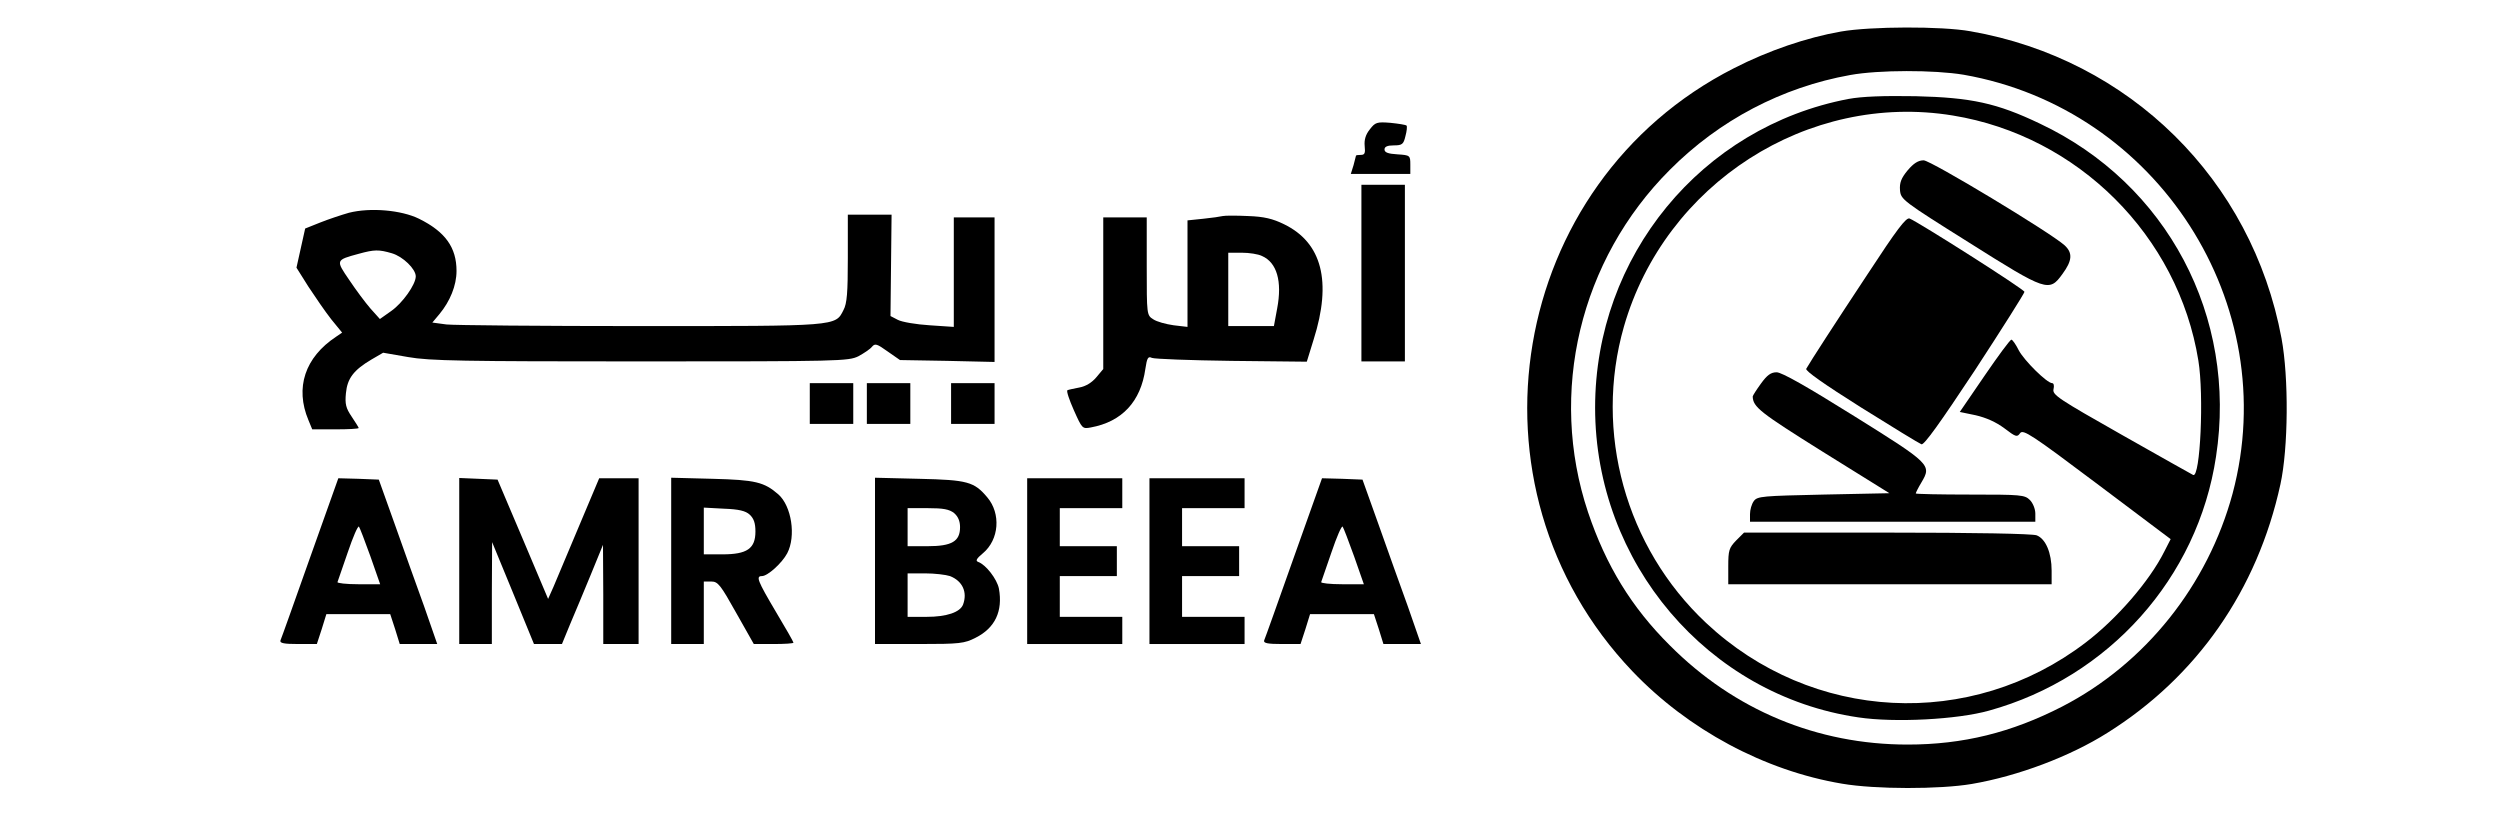 <?xml version="1.0" standalone="no"?>
<!DOCTYPE svg PUBLIC "-//W3C//DTD SVG 20010904//EN"
 "http://www.w3.org/TR/2001/REC-SVG-20010904/DTD/svg10.dtd">
<svg version="1.0" xmlns="http://www.w3.org/2000/svg"
 width="920pt" height="300pt" viewBox="0 0 920 300"
 preserveAspectRatio="xMidYMid meet">
<g transform="translate(0,300) scale(0.1,-0.1)"
fill="#000000" stroke="none">
<path d="M6775 2884 c-126 -22 -267 -70 -394 -135 -831 -422 -1020 -1541 -374
-2219 205 -215 486 -366 772 -414 122 -21 360 -21 477 -1 170 29 361 101 499
188 329 206 552 525 637 915 29 133 31 392 4 537 -109 584 -559 1028 -1145
1130 -106 19 -367 18 -476 -1z m451 -159 c714 -125 1176 -844 990 -1541 -91
-337 -321 -626 -627 -784 -187 -96 -365 -140 -569 -140 -333 0 -638 127 -875
365 -141 140 -235 294 -301 490 -147 440 -30 929 301 1260 182 183 413 304
664 349 105 19 309 19 417 1z"/>
<path d="M6803 2636 c-542 -103 -933 -579 -933 -1136 0 -571 415 -1059 969
-1140 133 -20 364 -8 481 25 440 122 768 488 835 935 79 515 -180 1004 -648
1225 -159 76 -253 96 -457 101 -120 2 -198 -1 -247 -10z m383 -61 c461 -75
830 -443 904 -902 21 -127 7 -432 -19 -421 -4 2 -122 68 -263 148 -233 132
-256 147 -251 168 3 12 1 22 -5 22 -19 0 -103 83 -123 121 -11 22 -23 39 -27
39 -5 0 -49 -60 -99 -133 l-91 -133 58 -12 c39 -9 75 -25 106 -48 42 -32 47
-34 58 -18 11 15 42 -5 284 -187 l270 -203 -23 -45 c-55 -110 -175 -248 -289
-335 -424 -324 -1009 -293 -1398 72 -296 278 -413 702 -302 1090 151 526 677
864 1210 777z"/>
<path d="M7020 2373 c-24 -29 -30 -46 -28 -73 3 -34 9 -39 253 -192 287 -181
296 -184 345 -116 36 49 38 77 8 105 -52 47 -493 313 -519 313 -20 0 -37 -11
-59 -37z"/>
<path d="M6874 1993 c-125 -189 -209 -319 -227 -350 -5 -7 66 -57 201 -142
115 -72 215 -133 223 -136 10 -3 68 78 197 273 100 153 182 283 182 288 0 9
-389 256 -423 270 -13 4 -47 -41 -153 -203z"/>
<path d="M6480 1588 c-16 -22 -30 -44 -30 -47 1 -39 27 -59 257 -203 l246
-153 -242 -5 c-225 -5 -244 -6 -257 -24 -8 -11 -14 -32 -14 -48 l0 -28 525 0
525 0 0 30 c0 17 -9 39 -20 50 -19 19 -33 20 -220 20 -110 0 -200 2 -200 4 0
3 9 21 21 41 38 64 34 68 -248 244 -173 108 -266 161 -285 161 -21 0 -35 -10
-58 -42z"/>
<path d="M6389 1011 c-26 -27 -29 -36 -29 -95 l0 -66 595 0 595 0 0 50 c0 66
-22 117 -55 130 -16 6 -228 10 -551 10 l-526 0 -29 -29z"/>
<path d="M5041 2524 c-16 -20 -21 -39 -19 -61 3 -27 0 -33 -14 -33 -10 0 -18
-1 -18 -3 0 -1 -4 -17 -9 -35 l-10 -32 110 0 109 0 0 34 c0 34 -1 35 -47 38
-35 2 -48 7 -48 18 0 10 10 15 34 15 31 0 36 4 43 34 5 18 7 36 4 39 -4 3 -30
7 -59 10 -50 4 -56 2 -76 -24z"/>
<path d="M5010 1995 l0 -325 80 0 80 0 0 325 0 325 -80 0 -80 0 0 -325z"/>
<path d="M1284 2217 c-28 -8 -76 -24 -106 -36 l-55 -22 -16 -72 -16 -72 44
-70 c25 -38 62 -92 84 -120 l40 -49 -22 -15 c-115 -76 -152 -188 -102 -307
l14 -34 85 0 c48 0 86 2 86 5 0 2 -12 21 -26 42 -21 31 -25 46 -21 86 5 54 28
85 94 124 l43 25 92 -16 c78 -14 205 -16 855 -16 734 0 765 1 802 19 20 11 43
26 50 35 11 13 18 11 57 -17 l46 -32 174 -3 174 -4 0 266 0 266 -75 0 -75 0 0
-201 0 -202 -89 6 c-49 3 -102 12 -117 20 l-27 14 2 187 2 186 -80 0 -81 0 0
-160 c0 -127 -3 -167 -16 -191 -30 -60 -20 -59 -746 -59 -365 0 -687 3 -715 6
l-52 7 26 31 c39 47 63 105 63 159 0 86 -41 144 -138 192 -65 32 -179 42 -258
22z m158 -149 c41 -12 88 -58 88 -85 0 -30 -49 -99 -91 -128 l-41 -29 -35 39
c-19 22 -54 69 -78 105 -50 73 -50 73 35 96 58 16 74 16 122 2z"/>
<path d="M4500 2205 c-8 -2 -41 -7 -72 -10 l-58 -6 0 -196 0 -196 -51 6 c-28
4 -62 13 -75 22 -24 15 -24 17 -24 195 l0 180 -80 0 -80 0 0 -279 0 -279 -26
-31 c-16 -19 -39 -33 -62 -37 -20 -4 -40 -8 -44 -10 -4 -3 7 -36 24 -74 30
-67 31 -69 62 -63 115 21 184 95 201 216 6 40 10 47 24 40 9 -4 141 -9 293
-11 l277 -3 25 81 c68 214 31 357 -109 425 -41 20 -73 28 -132 30 -43 2 -85 2
-93 0z m144 -147 c55 -24 75 -93 56 -193 l-12 -65 -84 0 -84 0 0 135 0 135 50
0 c27 0 60 -5 74 -12z"/>
<path d="M2980 1515 l0 -75 80 0 80 0 0 75 0 75 -80 0 -80 0 0 -75z"/>
<path d="M3190 1515 l0 -75 80 0 80 0 0 75 0 75 -80 0 -80 0 0 -75z"/>
<path d="M3500 1515 l0 -75 80 0 80 0 0 75 0 75 -80 0 -80 0 0 -75z"/>
<path d="M1141 948 c-57 -161 -106 -299 -109 -305 -3 -10 14 -13 65 -13 l69 0
18 55 17 55 118 0 117 0 18 -55 17 -55 69 0 69 0 -48 138 c-27 75 -76 211
-108 302 l-59 165 -75 3 -74 2 -104 -292z m222 5 l36 -103 -80 0 c-45 0 -79 4
-77 8 2 5 19 54 38 110 19 56 37 98 41 94 3 -4 22 -53 42 -109z"/>
<path d="M1690 935 l0 -305 60 0 60 0 0 188 1 187 77 -187 77 -188 52 0 51 0
30 73 c17 39 51 122 76 182 l45 110 1 -182 0 -183 65 0 65 0 0 305 0 305 -72
0 -73 0 -75 -178 c-41 -97 -83 -197 -93 -221 l-20 -45 -93 220 -93 219 -70 3
-71 3 0 -306z"/>
<path d="M2470 936 l0 -306 60 0 60 0 0 115 0 115 28 0 c24 0 34 -13 91 -115
l65 -115 73 0 c40 0 73 2 73 5 0 3 -29 54 -65 114 -68 115 -74 131 -51 131 21
0 74 48 93 84 33 63 16 174 -33 217 -52 45 -84 53 -241 57 l-153 4 0 -306z
m289 170 c15 -14 21 -31 21 -62 0 -63 -31 -84 -121 -84 l-69 0 0 86 0 86 74
-4 c55 -2 80 -8 95 -22z"/>
<path d="M3220 936 l0 -306 163 0 c149 0 166 2 207 23 72 36 101 98 86 181 -7
35 -48 88 -76 98 -11 4 -7 12 17 32 60 50 67 146 16 206 -48 57 -72 64 -250
68 l-163 4 0 -306z m291 176 c15 -13 22 -30 22 -52 0 -52 -30 -70 -119 -70
l-74 0 0 70 0 70 74 0 c57 0 79 -4 97 -18z m-15 -232 c46 -18 65 -59 48 -105
-11 -28 -60 -45 -134 -45 l-70 0 0 80 0 80 64 0 c36 0 77 -5 92 -10z"/>
<path d="M3780 935 l0 -305 175 0 175 0 0 50 0 50 -115 0 -115 0 0 75 0 75
105 0 105 0 0 55 0 55 -105 0 -105 0 0 70 0 70 115 0 115 0 0 55 0 55 -175 0
-175 0 0 -305z"/>
<path d="M4230 935 l0 -305 175 0 175 0 0 50 0 50 -115 0 -115 0 0 75 0 75
105 0 105 0 0 55 0 55 -105 0 -105 0 0 70 0 70 115 0 115 0 0 55 0 55 -175 0
-175 0 0 -305z"/>
<path d="M4761 948 c-57 -161 -106 -299 -109 -305 -3 -10 14 -13 65 -13 l69 0
18 55 17 55 118 0 117 0 18 -55 17 -55 69 0 69 0 -48 138 c-27 75 -76 211
-108 302 l-59 165 -75 3 -74 2 -104 -292z m222 5 l36 -103 -80 0 c-45 0 -79 4
-77 8 2 5 19 54 38 110 19 56 37 98 41 94 3 -4 22 -53 42 -109z"/>
</g>
</svg>
